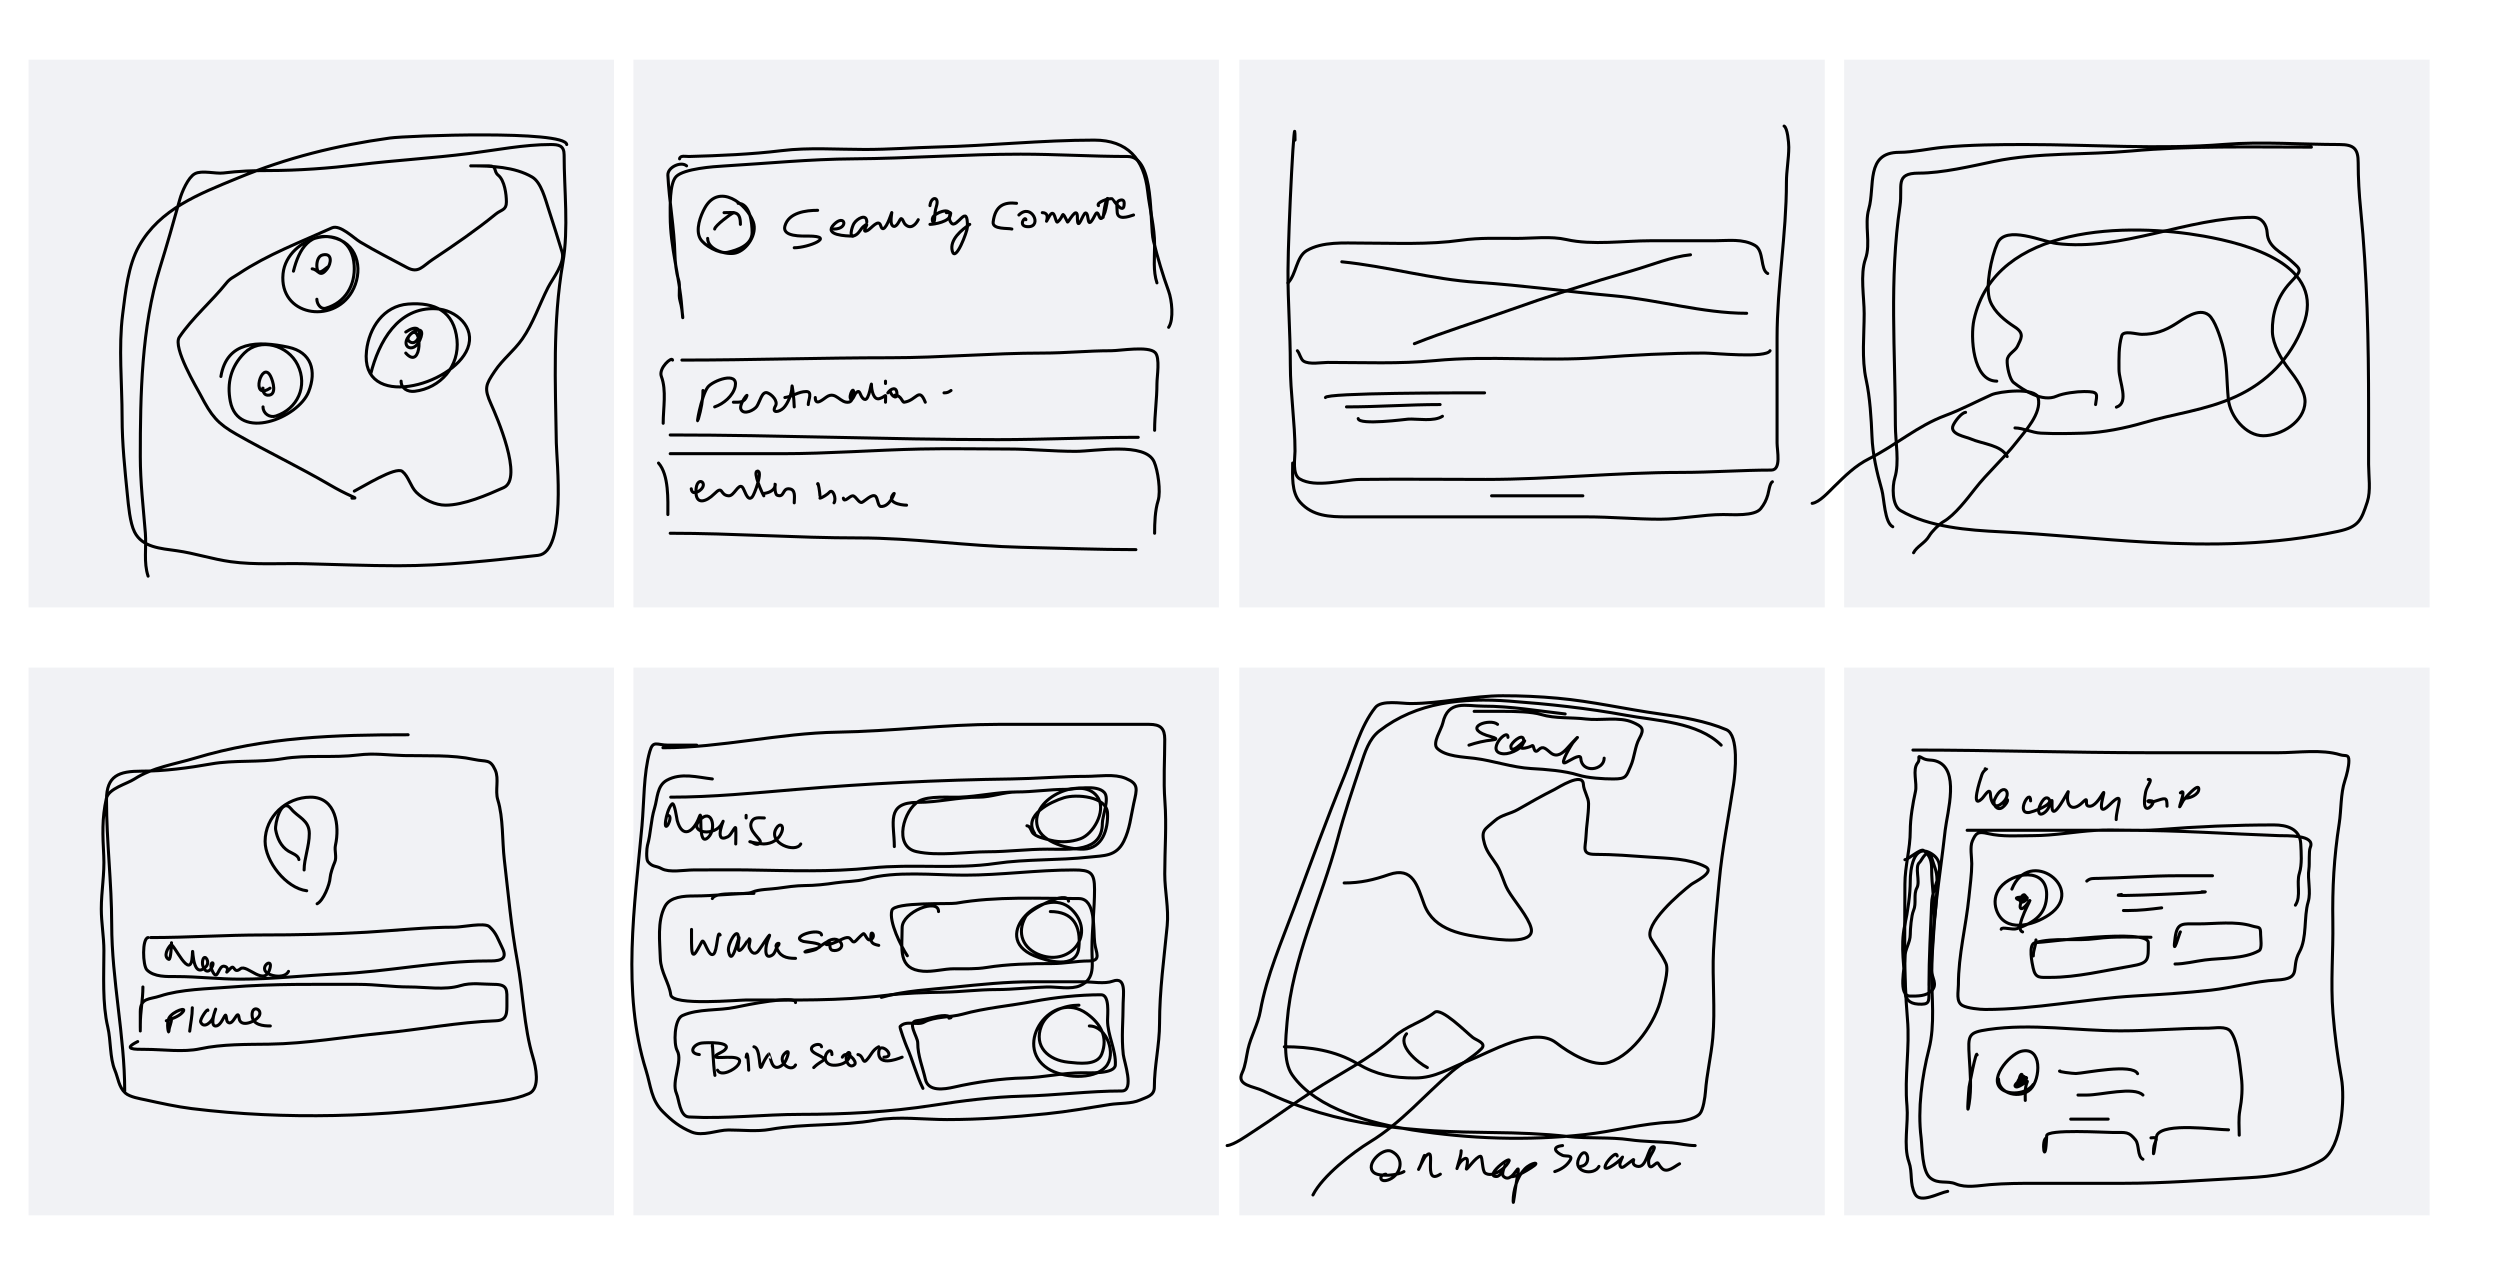 <svg width="2451" height="1249" viewBox="0 0 2451 1249" fill="none" xmlns="http://www.w3.org/2000/svg">
<rect width="2451" height="1249" fill="white"/>
<g filter="url(#filter0_bd_1003_4)">
<rect x="28" y="58" width="574" height="537" fill="#F1F2F5"/>
</g>
<g filter="url(#filter1_bd_1003_4)">
<rect x="621" y="58" width="574" height="537" fill="#F1F2F5"/>
</g>
<g filter="url(#filter2_bd_1003_4)">
<rect x="1215" y="58" width="574" height="537" fill="#F1F2F5"/>
</g>
<g filter="url(#filter3_bd_1003_4)">
<rect x="1808" y="58" width="574" height="537" fill="#F1F2F5"/>
</g>
<g filter="url(#filter4_bd_1003_4)">
<rect x="28" y="654" width="574" height="537" fill="#F1F2F5"/>
</g>
<g filter="url(#filter5_bd_1003_4)">
<rect x="621" y="654" width="574" height="537" fill="#F1F2F5"/>
</g>
<g filter="url(#filter6_bd_1003_4)">
<rect x="1215" y="654" width="574" height="537" fill="#F1F2F5"/>
</g>
<g filter="url(#filter7_bd_1003_4)">
<rect x="1808" y="654" width="574" height="537" fill="#F1F2F5"/>
</g>
<path d="M345.058 488.389C349.24 488.389 348.87 488.299 345.058 486.605C337.551 483.269 330.968 479.806 323.39 475.389C293.298 457.848 262.236 443.041 232.13 425.935C213.17 415.163 207.499 408.161 196.442 386.933C193.235 380.774 169.091 340.653 175.794 330.597C188.207 311.979 207.893 295.062 221.679 277.83C225.763 272.725 228.407 272.155 234.425 268.143C262.501 249.425 294.739 237.356 325.429 223.406C333.305 219.826 346.681 233.378 353.215 237.298C368.247 246.317 383.684 254.048 398.972 262.28C410.317 268.389 413.917 261.239 424.209 254.378C445.186 240.393 466.553 225.827 486.025 209.895C491.499 205.416 496.477 206.201 496.477 198.042C496.477 190.609 494.716 176.801 488.447 171.785C483.602 167.909 487.512 162.608 479.27 162.608C473.535 162.608 456.328 162.608 462.063 162.608C481.554 162.608 504.691 163.556 521.713 173.57C530.739 178.879 534.769 195.913 537.773 204.924C542.426 218.882 546.707 232.939 551.029 246.985C554.324 257.696 541.661 273.275 537.263 281.908C529.014 298.102 522.448 317.551 512.027 332.382C503.872 343.986 492.84 352.239 485.006 363.991C476.121 377.318 474.378 380.522 481.564 396.493C486.56 407.594 513.483 469.208 493.8 478.065C477.579 485.365 454.522 495.272 436.827 495.272C426.734 495.272 415.137 489.642 408.149 482.654C402.422 476.927 400.568 466.943 394.384 462.133C387.901 457.091 355.597 477.384 347.352 481.507" stroke="black" stroke-width="3" stroke-linecap="round"/>
<path d="M257.877 380.56C257.556 378.32 256.697 387.122 262.465 387.443C271.941 387.969 267.73 373.656 265.269 368.834C256.737 352.112 244.84 393.839 264.759 380.56" stroke="black" stroke-width="3" stroke-linecap="round"/>
<path d="M257.877 398.914C257.877 405.465 264.409 409.907 270.622 407.836C291.533 400.866 302.111 378.677 291.78 357.618C282.346 338.387 255.191 330.479 239.523 346.147C226.222 359.447 222.401 375.685 225.757 393.306C233.396 433.408 292.456 409.961 302.614 384.002C310.603 363.585 305.31 345.25 282.731 340.411C252.908 334.021 222.398 334.186 216.581 369.089" stroke="black" stroke-width="3" stroke-linecap="round"/>
<path d="M397.825 346.147C414.217 364.588 414.365 315.842 402.414 327.793C390.849 339.357 405.23 347.84 411.591 333.529C420.456 313.582 394.041 328.895 401.267 334.676C411.063 342.513 418.959 311.41 397.825 325.499" stroke="black" stroke-width="3" stroke-linecap="round"/>
<path d="M393.236 373.678C393.236 380.778 399.656 384.433 406.491 383.62C431.782 380.609 450.708 359.008 448.043 333.019C445.18 305.104 426.388 296.075 400.119 298.096C375.996 299.951 361.818 321.479 359.332 343.853C352.758 403.024 444.063 378.292 458.494 341.559C466.59 320.951 447.112 303.67 427.394 302.684C390.112 300.82 371.312 335.191 363.411 366.795" stroke="black" stroke-width="3" stroke-linecap="round"/>
<path d="M306.056 263.554C312.725 264.388 313.226 273.281 320.841 263.427C324.543 258.636 326.364 247.698 316.38 249.916C311.592 250.98 310.424 257.296 310.644 261.26C311.256 272.268 318.842 262.897 322.115 261.26" stroke="black" stroke-width="3" stroke-linecap="round"/>
<path d="M310.644 293.379C310.644 297.823 314.321 303.636 319.439 302.173C338.541 296.716 348.566 279.441 347.224 259.985C344 213.236 281.207 231.251 277.505 268.27C273.393 309.392 326.196 318.471 345.058 285.986C355.785 267.512 352.484 241.023 329.508 233.729C303.857 225.586 293.097 244.266 287.702 265.848" stroke="black" stroke-width="3" stroke-linecap="round"/>
<path d="M666.25 155.725C666.716 151.993 672.605 153.509 675.427 153.431C705.392 152.598 736.524 151.327 766.304 147.695C793.112 144.426 821.074 146.548 848.004 146.548C871.835 146.548 895.331 144.707 919.125 144.126C970.579 142.871 1021.47 137.371 1072.84 137.371C1105.15 137.371 1121.64 155.579 1125.22 187.844C1127.16 205.297 1131.98 222.438 1131.98 240.102C1131.98 252.479 1130.39 265.673 1134.27 277.319" stroke="black" stroke-width="3" stroke-linecap="round"/>
<path d="M673.133 162.608C667.727 157.878 654.385 163.898 654.779 171.785C656.069 197.584 661.062 223.482 661.662 249.279C661.821 256.111 662.972 267.358 665.103 273.751C667.427 280.722 664.709 288.242 666.76 295.163C669.74 305.22 670.026 322.873 668.417 301.154C666.184 271.008 657.073 242.345 657.073 212.061C657.073 203.382 656.291 179.705 662.936 173.059C670.693 165.303 699.821 163.317 709.713 162.735C752.098 160.242 794.04 156.01 836.788 155.725C891.641 155.359 945.837 151.137 1000.7 151.137C1035.52 151.137 1071.4 153.431 1105.6 153.431C1132.57 153.431 1126.65 219.428 1130.83 236.151C1135.04 252.984 1139.83 269.215 1145.74 285.477C1148.84 293.997 1151.03 312.982 1145.74 320.91" stroke="black" stroke-width="3" stroke-linecap="round"/>
<path d="M693.781 233.729C693.781 245.022 712.585 250.314 721.312 248.004C732.557 245.028 742.667 229.287 738.518 217.67C732.033 199.51 704.807 179.009 690.977 203.904C686.592 211.797 681.782 225.03 686.388 233.729C690.1 240.74 705.369 249.126 713.282 247.367C723.151 245.174 737.371 240.306 737.371 227.866C737.371 218.985 735.478 199.316 723.606 199.316" stroke="black" stroke-width="3" stroke-linecap="round"/>
<path d="M700.663 224.553C701.098 221.074 716.234 209.885 719.017 208.493" stroke="black" stroke-width="3" stroke-linecap="round"/>
<path d="M709.84 208.492C719.852 208.492 725.899 206.347 725.899 219.964" stroke="black" stroke-width="3" stroke-linecap="round"/>
<path d="M801.609 206.198C790.256 206.198 773.075 208.302 769.49 221.748C766.676 232.301 786.487 231.435 792.432 231.435C820.025 231.435 792.824 242.906 778.667 242.906" stroke="black" stroke-width="3" stroke-linecap="round"/>
<path d="M817.67 224.552C832.404 224.552 828.537 209.096 817.67 219.963C806.783 230.85 830.414 231.435 836.023 231.435" stroke="black" stroke-width="3" stroke-linecap="round"/>
<path d="M849.788 217.67C849.788 208.735 840.012 214.463 837.17 219.199C835.274 222.36 831.225 235.323 839.337 230.161C842.576 228.1 843.763 224.455 846.475 222.131C855.599 214.31 841.829 230.759 850.936 225.7C854.357 223.799 861.402 214.153 863.426 221.239C866.185 230.895 872.221 214.243 873.241 211.297C876.493 201.9 871.215 217.653 875.025 221.239C878.187 224.215 881.332 217.305 882.417 215.376C884.35 211.939 885.832 218.149 887.006 219.454C892.427 225.478 897.654 220.591 900.261 215.376" stroke="black" stroke-width="3" stroke-linecap="round"/>
<path d="M911.732 201.61C912.773 192.248 921.124 192.31 918.105 202.12C916.769 206.465 916.461 209.603 916.321 214.101C916.1 221.163 912.782 216.59 914.536 213.082C916.606 208.943 931.361 202.568 931.361 210.787C931.361 217.124 916.335 219.964 911.732 219.964" stroke="black" stroke-width="3" stroke-linecap="round"/>
<path d="M927.792 208.492C937.485 207.281 926.934 211.889 932.763 218.689C938.171 224.998 949.007 197.243 948.44 222.768C948.351 226.786 936.807 257.778 933.655 246.22C930.576 234.93 943.265 224.943 950.734 219.963" stroke="black" stroke-width="3" stroke-linecap="round"/>
<path d="M996.62 199.316C984.857 198.009 975.746 201.118 973.677 217.67C972.729 225.256 988.717 223.448 992.031 224.552" stroke="black" stroke-width="3" stroke-linecap="round"/>
<path d="M1005.8 215.375C1005.26 211.072 997.003 222.258 1008.09 222.258C1022.27 222.258 1011.2 198.5 998.913 210.787" stroke="black" stroke-width="3" stroke-linecap="round"/>
<path d="M1021.86 208.492C1032.3 208.492 1021.44 224.83 1028.74 212.061C1034.22 202.475 1034.64 219.368 1036.77 217.669C1043.87 211.985 1040.01 204.52 1046.58 217.669C1047.18 218.857 1056.27 200.427 1056.27 213.081C1056.27 229.212 1061.73 208.747 1064.3 208.747C1068.29 208.747 1064.71 228.569 1073.6 210.787C1077.98 202.025 1077.1 224.693 1083.29 207.983C1084.23 205.432 1086.68 192.531 1085.58 194.727C1082.85 200.199 1082.51 207.054 1081.51 213.081" stroke="black" stroke-width="3" stroke-linecap="round"/>
<path d="M1076.92 201.61C1074.34 198.66 1087.04 193.81 1090.56 194.982C1090.93 195.107 1102.15 212.648 1102.15 199.315C1102.15 195.368 1099.25 195.478 1096.55 197.021C1094.01 198.472 1095.27 204.765 1095.27 207.345C1095.27 216.421 1106.25 212.479 1111.33 210.786" stroke="black" stroke-width="3" stroke-linecap="round"/>
<path d="M659.367 353.029C658.88 349.135 645.316 360.979 648.405 369.089C653.567 382.639 650.19 400.49 650.19 414.973" stroke="black" stroke-width="3" stroke-linecap="round"/>
<path d="M668.544 353.029C736.535 353.029 804.654 350.735 872.731 350.735C922.516 350.735 972.742 346.146 1022.37 346.146C1044.66 346.146 1066.78 343.852 1089.28 343.852C1098.63 343.852 1125.79 338.943 1132.49 345.637C1137.5 350.647 1134.27 369.297 1134.27 376.099C1134.27 391.582 1131.98 406.374 1131.98 421.856" stroke="black" stroke-width="3" stroke-linecap="round"/>
<path d="M657.073 426.444C764.143 426.444 871.155 431.033 978.266 431.033C1024.35 431.033 1070.13 428.739 1115.92 428.739" stroke="black" stroke-width="3" stroke-linecap="round"/>
<path d="M645.602 453.976C655.887 465.546 654.778 490.455 654.778 504.449" stroke="black" stroke-width="3" stroke-linecap="round"/>
<path d="M657.073 444.798C693.569 444.798 730.064 444.798 766.559 444.798C812.069 444.798 857.162 441.197 902.556 440.21C931.463 439.582 959.707 440.21 988.59 440.21C1010.48 440.21 1032.43 442.504 1054.49 442.504C1073.59 442.504 1122.77 433.127 1131.47 452.701C1135.2 461.092 1138.23 481.81 1135.42 490.811C1132.38 500.543 1131.98 512.566 1131.98 522.802" stroke="black" stroke-width="3" stroke-linecap="round"/>
<path d="M657.073 522.803C718.712 522.803 780.27 527.391 841.886 527.391C895.346 527.391 948.218 535.372 1001.46 536.568C1038.83 537.408 1076.14 538.862 1113.63 538.862" stroke="black" stroke-width="3" stroke-linecap="round"/>
<path d="M677.721 479.212C678.43 485.593 684.507 482.622 687.407 479.722C694.213 472.916 682.843 466.059 682.309 480.996C681.786 495.636 692.388 492.075 700.153 484.31C709.475 474.988 705.281 485.586 714.428 486.094C719.699 486.387 723.738 473.92 727.684 477.427C729.992 479.478 732.408 492.332 737.371 487.369C739.569 485.17 748.459 461.129 742.469 461.877C737.667 462.478 747.297 483.777 748.842 486.094" stroke="black" stroke-width="3" stroke-linecap="round"/>
<path d="M748.842 483.8C753.704 483.26 760.058 480.689 760.058 474.878C760.058 471.245 758.679 484.354 762.097 485.585C768.961 488.056 767.064 479.212 772.931 479.212C780.565 479.212 778.667 487.578 778.667 492.977" stroke="black" stroke-width="3" stroke-linecap="round"/>
<path d="M801.609 474.623C802.09 471.26 803.904 483.771 803.904 486.094" stroke="black" stroke-width="3" stroke-linecap="round"/>
<path d="M803.903 488.389C806.033 488.123 811.71 484.366 813.08 482.653C816.431 478.465 820.407 488.869 817.669 492.977" stroke="black" stroke-width="3" stroke-linecap="round"/>
<path d="M826.846 488.389C827.491 493.552 833.224 485.939 836.023 486.094C839.296 486.276 842.067 493.859 845.2 492.467C847.926 491.256 855.136 483.617 858.455 486.604C860.627 488.559 860.64 496.374 863.553 496.546C872.55 497.075 877.123 482.977 876.809 483.29C867.57 492.53 882.917 495.271 888.79 495.271" stroke="black" stroke-width="3" stroke-linecap="round"/>
<path d="M689.192 382.855C689.192 392.157 687.289 401.557 684.731 410.513C681.773 420.866 687.382 388.106 693.908 379.541C698.633 373.339 724.023 363.381 720.801 378.776C718.863 388.036 709.24 396.055 700.663 398.914" stroke="black" stroke-width="3" stroke-linecap="round"/>
<path d="M719.018 394.326C725.173 394.326 729.924 395.001 732.273 387.953C733.159 385.295 724.383 396.648 726.41 401.208C729.178 407.436 739.582 401.972 741.96 398.404C745.213 393.524 746.988 383.176 752.411 385.149C756.921 386.788 762.923 393.328 760.314 397.894C755.869 405.672 763.939 404.21 768.216 399.934C772.479 395.671 776.373 385.761 776.373 379.668C776.373 373.207 778.668 392.453 778.668 398.914" stroke="black" stroke-width="3" stroke-linecap="round"/>
<path d="M769.49 389.737C776.621 388.945 782.796 383.874 790.393 383.874C796.932 383.874 792.433 392.152 792.433 396.62" stroke="black" stroke-width="3" stroke-linecap="round"/>
<path d="M799.315 389.737C799.315 398.35 806.331 391.959 810.277 389.228C819.651 382.737 823.814 396.147 832.582 394.198C837.455 393.115 838.295 377.848 834.876 384.002C833.984 385.608 832.605 389.888 834.239 391.522C835.735 393.018 838.104 386.463 838.827 385.659C844.002 379.909 842.383 389.25 847.494 391.522C852.287 393.652 854.377 372.13 854.377 377.374C854.377 381.412 856.082 392.865 862.407 390.757C869.715 388.321 868.142 384.092 868.142 394.326" stroke="black" stroke-width="3" stroke-linecap="round"/>
<path d="M868.143 373.678V375.972" stroke="black" stroke-width="3" stroke-linecap="round"/>
<path d="M872.731 382.854C872.731 387.103 879.359 392.701 879.359 386.295C879.359 378.246 873.169 381.05 870.437 385.148" stroke="black" stroke-width="3" stroke-linecap="round"/>
<path d="M877.319 387.443C883.736 387.443 884.314 394.637 886.496 394.325C898.726 392.578 900.975 378.902 907.144 394.325" stroke="black" stroke-width="3" stroke-linecap="round"/>
<path d="M925.498 385.149C928.684 385.149 929.787 384.584 932.381 382.854" stroke="black" stroke-width="3" stroke-linecap="round"/>
<path d="M1269.63 137.372C1269.63 94.57 1262.97 222.792 1262.75 265.594C1262.59 296.29 1265.04 326.685 1265.04 357.363C1265.04 385.682 1269.63 413.84 1269.63 442.377C1269.63 449.219 1266.71 465.108 1274.22 469.526C1289.79 478.685 1316.6 470.24 1333.36 470.035C1374.43 469.535 1415.54 470.035 1456.61 470.035C1520.56 470.035 1584.24 463.153 1648.18 463.153C1677.46 463.153 1708 460.859 1736.51 460.859C1746.61 460.859 1742.24 442.017 1742.24 434.22C1742.24 399.934 1742.24 365.648 1742.24 331.362C1742.24 280.141 1751.42 229.765 1751.42 178.668C1751.42 167.393 1753.72 155.892 1753.72 144.255C1753.72 139.86 1752.43 125.258 1749.13 123.606" stroke="black" stroke-width="3" stroke-linecap="round"/>
<path d="M1262.75 277.32C1270.83 269.24 1270.8 251.771 1281.1 245.711C1296.53 236.635 1317.84 238.318 1335.15 238.318C1367.23 238.318 1400.78 240.049 1432.52 235.514C1450.59 232.934 1468.84 233.73 1487.07 233.73C1502.75 233.73 1520.46 231.398 1535.76 234.877C1561.13 240.641 1592.3 236.024 1618.36 236.024C1639.17 236.024 1659.99 236.024 1680.81 236.024C1694.43 236.024 1708.58 233.758 1720.58 240.612C1729.76 245.861 1725.5 264.358 1733.07 268.143" stroke="black" stroke-width="3" stroke-linecap="round"/>
<path d="M1271.93 343.853C1274.27 346.487 1275.15 352.207 1278.04 354.049C1283.62 357.6 1295.5 355.324 1301.75 355.324C1336.71 355.324 1371.97 356.894 1406.78 353.539C1459.89 348.42 1513.63 354.542 1566.74 350.608C1601.25 348.051 1636.66 346.147 1671.25 346.147C1680.64 346.147 1731.55 351.479 1735.36 343.853" stroke="black" stroke-width="3" stroke-linecap="round"/>
<path d="M1315.52 256.672C1359.85 261.105 1403.53 273.882 1448.33 276.81C1492.89 279.723 1537.15 286.012 1581.65 289.938C1624.75 293.742 1669.23 307.145 1712.42 307.145" stroke="black" stroke-width="3" stroke-linecap="round"/>
<path d="M1657.36 249.789C1638.82 251.643 1618.53 260.084 1601.15 265.084C1558.97 277.22 1517.43 290.605 1476.11 305.36C1446.38 315.98 1415.95 325.247 1386.64 336.97" stroke="black" stroke-width="3" stroke-linecap="round"/>
<path d="M1299.46 389.737C1300.04 385.049 1431.22 385.149 1455.47 385.149" stroke="black" stroke-width="3" stroke-linecap="round"/>
<path d="M1320.11 398.914C1350.71 398.914 1381.26 396.62 1411.87 396.62" stroke="black" stroke-width="3" stroke-linecap="round"/>
<path d="M1331.58 410.385C1332.44 417.259 1378.64 410.989 1380.78 410.895C1389.94 410.49 1406.01 413.528 1414.17 408.091" stroke="black" stroke-width="3" stroke-linecap="round"/>
<path d="M1267.34 453.976C1267.34 466.219 1265.85 482.599 1274.73 492.468C1286.98 506.077 1303.2 506.743 1321.38 506.743C1399.14 506.743 1477.3 506.743 1555.39 506.743C1579.45 506.743 1604.04 509.037 1627.66 509.037C1648.15 509.037 1669.15 504.449 1689.48 504.449C1698.56 504.449 1720.14 506.27 1726.18 498.713C1729.59 494.462 1731.69 490.336 1733.19 485.075C1734.1 481.907 1735.02 473.647 1737.66 472.329" stroke="black" stroke-width="3" stroke-linecap="round"/>
<path d="M1462.35 486.095H1551.82" stroke="black" stroke-width="3" stroke-linecap="round"/>
<path d="M2266.09 144.249C2207.43 144.249 2147.4 142.756 2088.92 148.073C2045.05 152.061 1998.2 149.259 1954.95 158.269C1932.49 162.948 1904.11 169.74 1881.17 169.74C1857.12 169.74 1865.6 182.546 1862.76 201.746C1852.13 273.448 1858.23 345.135 1858.23 417.007C1858.23 432.695 1862.35 453.324 1857.66 468.557C1855.22 476.48 1854.61 495.435 1863.32 500.563C1891.03 516.859 1929.65 519.829 1961.47 521.381C2009.58 523.728 2057.45 528.908 2105.49 531.577C2168.65 535.086 2230.44 534.179 2292.15 520.956C2312.75 516.541 2314.88 510.119 2320.9 492.065C2324.51 481.213 2322.17 466.579 2322.17 455.244C2322.17 436.976 2322.17 418.707 2322.17 400.438C2322.17 335.165 2320.85 269.958 2314.38 205.287C2312.84 189.91 2311.97 175.115 2311.97 159.544C2311.97 145.958 2307.94 141.7 2293.56 141.7C2257.24 141.7 2217.56 138.62 2180.83 141.558C2116.7 146.689 2050.04 141.7 1985.68 141.7C1959.59 141.7 1931.29 141.909 1905.24 144.39C1891.42 145.707 1875.54 149.347 1862.05 149.347C1828.66 149.347 1838.5 182.685 1832.17 204.862C1827.71 220.466 1834.32 238.704 1828.91 253.862C1823.55 268.865 1827.64 291.591 1827.64 307.394C1827.64 328.578 1825.01 351.794 1829.62 372.539C1833.26 388.936 1834.64 411.161 1835.28 427.77C1835.96 445.479 1840.03 463.077 1844.91 480.169C1847.34 488.677 1847.48 512.325 1855.68 516.424" stroke="black" stroke-width="3" stroke-linecap="round"/>
<path d="M2054.51 396.615C2055.81 386.179 2058.23 383.869 2043.32 383.869C2036.15 383.869 2022.82 385.491 2016.27 388.401C2002.35 394.59 1983.84 382.577 1974.21 375.089C1970.16 371.933 1967.51 358.894 1967.84 353.279C1968.21 346.893 1975.74 344.423 1978.04 339.259C1981.03 332.518 1985.52 327.197 1975.49 320.707C1965.91 314.508 1955.34 306.128 1951.13 295.215C1945.88 281.626 1952.49 251.434 1958.21 238.568C1966.34 220.27 2002.97 237.064 2016.13 238.709C2079.91 246.681 2144.43 213.076 2208.87 213.076C2217.57 213.076 2222.3 220.298 2222.75 228.371C2223.54 242.467 2236.77 247.229 2245.55 255.137C2256.76 265.226 2257.3 264.265 2245.13 277.371C2232.79 290.665 2227.39 307.514 2227.85 325.239C2228.18 337.868 2236.67 352.417 2244.28 362.201C2250.49 370.186 2260.14 383.441 2259.86 394.065C2259.33 413.597 2236.41 427.204 2218.93 427.204C2201.76 427.204 2186.35 408.254 2184.66 391.375C2182.84 373.184 2183.85 355.986 2178.85 337.984C2176.84 330.739 2171.44 313.513 2165.4 308.811C2155.64 301.224 2140.88 312.607 2132.97 317.591C2122.19 324.377 2112.82 327.788 2099.83 327.788C2094.92 327.788 2081.76 323.559 2080.14 329.204C2077.04 340.079 2077.45 350.664 2077.45 362.06C2077.45 374.244 2087.95 394.813 2074.9 399.164" stroke="black" stroke-width="3" stroke-linecap="round"/>
<path d="M1776.65 493.482C1783.7 492.601 1793.18 481.937 1797.9 477.337C1808.96 466.539 1818.81 456.543 1832.73 449.58C1858.38 436.756 1879.75 417.553 1907.23 407.377C1922.67 401.659 1937.97 393.463 1952.54 386.984C1959.77 383.771 1995.88 379.412 1998.29 390.241C2001.69 405.549 1985.47 422.56 1976.9 433.577C1964.34 449.724 1948.66 463.33 1936.12 479.461C1928.51 489.244 1916.2 505.228 1905.53 511.326C1901.33 513.725 1893.98 520.918 1891.36 525.488C1887.46 532.315 1879.15 535.747 1876.07 541.915" stroke="black" stroke-width="3" stroke-linecap="round"/>
<path d="M1927.05 404.262C1922.73 404.802 1916.54 413.265 1914.87 417.007C1911 425.73 1927.17 428.105 1932.15 430.32C1943.27 435.259 1962.12 436.157 1967.84 447.597" stroke="black" stroke-width="3" stroke-linecap="round"/>
<path d="M1957.64 373.672C1933.98 373.672 1931.66 330.07 1935.27 313.625C1956.05 218.942 2087.86 218.548 2160.44 231.486C2203.44 239.151 2281.31 259.571 2257.87 319.573C2245.43 351.435 2222.72 374.781 2191.6 388.966C2162.48 402.235 2131.79 405.49 2101.53 414.458C2083.91 419.677 2061.6 424.143 2043.18 424.654C2028.37 425.066 2015.75 425.358 2000.98 424.654C1992.05 424.229 1983.4 419.556 1975.49 419.556" stroke="black" stroke-width="3" stroke-linecap="round"/>
<path d="M400.115 720.355C328.358 720.355 260.061 722.475 191.085 743.298C171.313 749.267 149.48 752.382 131.888 763.691C123.989 768.769 106.449 773.012 104.272 782.81C99.869 802.625 100.67 818.507 101.723 839.032C102.624 856.61 99.315 873.692 99.315 891.148C99.315 904.768 101.865 918.187 101.865 931.935C101.865 955.615 100.199 983.936 105.688 1006.99C108.759 1019.89 107.599 1037.25 112.628 1049.2C115.789 1056.7 116.381 1065.77 122.824 1071.57C127.298 1075.6 137.412 1077.16 142.934 1078.37C157.515 1081.56 173.164 1085.04 187.969 1086.87C280.323 1098.27 375.889 1095.01 467.809 1082.33C484.194 1080.07 503.5 1078.87 518.65 1072.14C530.048 1067.07 525.193 1045.46 522.474 1036.45C513.584 1007 512.809 972.6 507.179 942.131C501.144 909.473 498.318 875.877 494.433 842.856C492.302 824.745 493.47 801.536 488.06 784.226C485.163 774.954 489.518 763.727 485.511 754.911C480.411 743.69 476.945 747.205 464.835 744.572C443.223 739.874 418.189 741.218 396.149 740.749C380.448 740.415 366.9 738.178 351.114 740.182C326.891 743.258 301.134 739.789 277.189 743.864C254.031 747.806 229.786 744.902 206.946 748.963C185.008 752.863 160.995 756.043 138.686 756.043C116.569 756.043 104.414 760.364 104.414 784.226C104.414 825.259 109.512 865.569 109.512 906.443C109.512 960.392 122.258 1015.65 122.258 1069.59" stroke="black" stroke-width="3" stroke-linecap="round"/>
<path d="M300.698 873.304C280.384 870.765 259.912 844.389 259.912 824.871C259.912 800.659 280.581 781.535 304.522 781.535C329.637 781.535 333.063 809.873 328.88 828.694C327.727 833.884 330.366 840.327 328.172 845.264C326.486 849.057 323.857 856.881 323.64 860.559C323.252 867.152 317.055 882.97 310.895 886.05" stroke="black" stroke-width="3" stroke-linecap="round"/>
<path d="M145.2 919.189C139.182 919.941 139.851 946.696 144.067 950.911C151.154 957.999 163.533 957.426 173.099 957.426C193.807 957.426 214.593 959.975 235.553 959.975C267.35 959.975 299.046 956.225 330.721 954.877C379.745 952.791 429.031 942.131 477.864 942.131C487.502 942.131 498.874 942.232 492.45 929.385C488.205 920.894 486.796 914.808 479.705 908.426C475.104 904.285 452.923 908.992 445.999 908.992C417.08 908.992 388.294 912.253 359.47 913.949C325.586 915.942 291.254 916.64 257.363 916.64C221.315 916.64 184.486 919.189 147.749 919.189" stroke="black" stroke-width="3" stroke-linecap="round"/>
<path d="M140.102 967.623C140.102 980.131 137.552 991.968 137.552 1004.59C137.552 1022.06 137.552 997.457 137.552 991.84C137.552 977.952 146.692 979.918 156.813 976.545C177.123 969.775 204.094 969.465 225.356 967.764C267.85 964.365 309.464 965.073 351.681 965.073C368.457 965.073 384.455 967.623 401.389 967.623C416.694 967.623 436.641 970.91 451.239 966.348C461.802 963.047 473.823 965.073 484.236 965.073C498.162 965.073 496.982 970.525 496.982 982.918C496.982 993.185 497.46 1000.35 486.219 1000.76C449.262 1002.13 412.127 1009.35 375.189 1012.94C338.651 1016.49 300.565 1023.19 263.877 1023.7C241.816 1024.01 217.72 1023.58 196.183 1028.24C179.714 1031.8 159.593 1028.8 142.651 1028.8C131.579 1028.8 119.582 1028.87 135.003 1021.15" stroke="black" stroke-width="3" stroke-linecap="round"/>
<path d="M168.142 924.287C168.142 925.512 167.55 941.623 165.451 940.573C159.787 937.741 164.388 929.104 167.576 926.27C170.143 923.988 187.065 963.499 188.535 937.033C189.561 918.569 186.688 962.955 201.847 947.796C206.488 943.155 200.704 934.59 198.873 940.998C196.926 947.816 202.724 957.377 207.654 948.504C211.78 941.078 203.636 942.876 208.362 952.328C213.841 963.286 213.759 945.514 220.258 947.371C227.369 949.403 217.37 958.048 226.206 949.212C230.268 945.15 228.862 955.244 235.694 949.779C242.117 944.641 260.287 969.119 264.868 948.504C267.118 938.379 253.443 948.674 262.46 954.31C268.014 957.781 279.61 958.815 282.854 952.328" stroke="black" stroke-width="3" stroke-linecap="round"/>
<path d="M168.142 998.212C168.142 1003.51 165.88 1006.08 165.593 1010.96C165.373 1014.7 162.894 1003.61 165.593 998.212C169.002 991.395 185.684 985.769 178.339 993.114C174.605 996.848 167.892 999.145 163.044 1000.76" stroke="black" stroke-width="3" stroke-linecap="round"/>
<path d="M188.535 988.016C188.535 995.947 186.862 1003.08 185.986 1010.96" stroke="black" stroke-width="3" stroke-linecap="round"/>
<path d="M203.83 990.565C203.83 987.701 195.619 999.492 196.749 1002.04C200.003 1009.36 208.121 1001.21 209.07 996.938C209.627 994.431 212.29 987.189 211.336 989.574C210.282 992.21 205.198 1007.84 212.611 1005.72C216.06 1004.73 218.705 998.751 220.258 996.088C222.238 992.694 221.492 1000.3 223.091 1001.89C228.674 1007.48 233.123 987.187 234.42 998.212C235.6 1008.24 251.379 1001.4 254.247 995.663C257.382 989.394 246.56 984.75 247.166 995.663C247.686 1005.02 258.157 1005.86 265.01 1005.86" stroke="black" stroke-width="3" stroke-linecap="round"/>
<path d="M293.051 842.715C292.52 838.467 286.031 836.442 282.854 834.501C275.437 829.968 271.722 821.638 270.25 813.541C269.238 807.973 275.722 780.905 285.403 793.006C292.15 801.44 303.247 803.86 303.247 817.223C303.247 829.678 298.149 841.66 298.149 852.911" stroke="black" stroke-width="3" stroke-linecap="round"/>
<path d="M649.931 733.101C707.094 733.101 764.09 718.729 821.29 717.807C873.725 716.961 926.231 710.159 978.771 710.159C1028.05 710.159 1077.34 710.159 1126.62 710.159C1137.91 710.159 1141.92 714.181 1141.92 724.888C1141.92 744.914 1140.58 765.4 1142.06 785.359C1143.84 809.411 1141.92 832.595 1141.92 856.735C1141.92 873.826 1145.97 890.315 1144.32 907.576C1141.27 939.605 1136.82 970.769 1136.82 1003.31C1136.82 1024.29 1131.72 1044.98 1131.72 1065.76C1131.72 1074.48 1124.02 1075.58 1117.56 1078.51C1109.42 1082.21 1096.73 1081.49 1087.82 1082.9C1067.01 1086.2 1046.84 1089.84 1025.79 1091.96C993.205 1095.26 961.126 1097.63 928.354 1097.63C905.919 1097.63 880.574 1094.25 858.395 1098.2C824.307 1104.26 788.942 1101.23 755.013 1107.26C742.039 1109.57 727.433 1107.83 714.226 1107.83C703.239 1107.83 688.893 1114.41 677.972 1109.81C666.443 1104.95 659.016 1099.07 649.931 1089.98C638.304 1078.35 638.101 1064.5 633.362 1049.34C609.353 972.51 622.29 887.749 629.396 809.576C631.504 786.395 630.91 758.252 637.044 736.784C640.316 725.332 643.877 730.552 655.029 730.552C664.376 730.552 673.723 730.552 683.07 730.552" stroke="black" stroke-width="3" stroke-linecap="round"/>
<path d="M698.364 763.691C683.859 762.08 667.703 757.216 653.754 764.966C643.966 770.404 644.665 782.716 641.717 792.298C638.015 804.33 638.09 817.24 634.777 828.836C633.989 831.596 633.401 842.446 635.202 844.697C639.738 850.367 642.99 848.489 648.656 851.637C656.144 855.796 671.122 852.911 679.387 852.911C697.413 852.911 715.464 852.625 733.486 852.911C773.595 853.548 814.216 855.053 854.429 850.929C894.547 846.814 936.185 852.405 976.08 846.538C1006.27 842.099 1037.8 843.662 1067.99 840.307C1082.27 838.72 1094.2 839.857 1101.7 824.871C1107.71 812.851 1108.62 800.706 1111.47 787.908C1114.71 773.312 1116.69 768.604 1103.68 763.125C1092.51 758.421 1077.2 761.142 1065.3 761.142C1040.59 761.142 1016.1 763.354 991.516 763.691C920.997 764.657 850.16 768.189 780.079 774.029C739.475 777.413 698.39 781.535 657.578 781.535" stroke="black" stroke-width="3" stroke-linecap="round"/>
<path d="M655.029 799.38C660.972 800.122 650.471 819.536 652.622 804.478C653.247 800.099 655.589 791.455 658.853 788.192C661.25 785.795 663.608 803.243 663.951 804.478C669.065 822.887 680.21 815.671 685.619 800.796C689.367 790.489 683.071 832.234 694.541 820.764C702.814 812.491 697.937 790.711 685.619 804.478C674.901 816.457 701.05 820.916 707.995 807.027C712.871 797.275 697.367 828.486 713.659 820.339C717.005 818.666 721.074 808.392 721.307 812.125C721.623 817.18 721.307 822.351 721.307 827.42" stroke="black" stroke-width="3" stroke-linecap="round"/>
<path d="M731.503 799.379V801.928" stroke="black" stroke-width="3" stroke-linecap="round"/>
<path d="M749.347 801.928C744.378 801.928 738.804 800.532 736.601 806.177C733.162 814.99 747.307 823.11 745.24 826.003C742.017 830.517 737.848 825.154 735.327 825.154C733.42 825.154 745.708 827.491 748.781 827.42C756.819 827.233 763.893 823.133 766.625 815.24C768.742 809.123 764.498 806.202 760.96 812.266C752.551 826.681 780.294 836.902 785.035 827.42" stroke="black" stroke-width="3" stroke-linecap="round"/>
<path d="M996.614 776.437C977.885 776.437 959.419 780.857 941.1 781.535C930.342 781.934 910.572 780.053 901.022 785.359C886.124 793.635 875.303 829.777 898.472 834.926C919.655 839.633 947.492 835.067 968.574 835.067C987.867 835.067 1007.04 832.518 1026.64 832.518C1049.28 832.518 1080.74 836.107 1080.74 807.027C1080.74 800.461 1087.97 782.834 1082.72 777.004C1075.23 768.685 1053.89 773.888 1044.91 773.888C1028.58 773.888 1013.04 776.437 996.614 776.437ZM996.614 776.437C984.256 776.437 971.849 781.535 959.652 781.535C939.068 781.535 920.147 786.634 899.747 786.634C867.912 786.634 876.805 807.335 876.805 829.969" stroke="black" stroke-width="3" stroke-linecap="round"/>
<path d="M1006.81 809.576C1009.87 809.958 1010.53 813.402 1011.91 815.807C1014.57 820.458 1025.62 822.6 1030.04 823.738C1039.67 826.219 1050.17 825.61 1059.21 822.322C1071.7 817.78 1084.21 795.944 1076.91 782.81C1063.48 758.627 1008.98 782.125 1017.15 810.709C1021.56 826.159 1049.06 833.01 1062.33 832.518C1081 831.826 1086.45 812.897 1085.83 797.397C1085.16 780.524 1055.09 778.401 1043.07 782.102C1030.53 785.959 1002.42 799.173 1014.46 817.223" stroke="black" stroke-width="3" stroke-linecap="round"/>
<path d="M739.151 875.853C719.538 875.853 700.159 878.403 680.52 878.403C670.811 878.403 656.945 879.094 651.913 888.599C644.195 903.178 646.918 923.351 647.381 939.582C647.768 953.132 656.143 963.787 657.578 975.27C658.972 986.42 723.842 980.368 732.07 980.368C777.411 980.368 823.614 981.459 868.59 975.837C886.556 973.591 907.133 973.05 925.238 972.721C942.52 972.407 959.404 970.172 976.788 970.172C993.609 970.172 1010.12 968.016 1026.64 967.623C1036.17 967.396 1050.15 970.34 1058.93 966.348C1074.09 959.457 1070.54 946.116 1070.54 930.66C1070.54 911.076 1073.09 891.785 1073.09 872.03C1073.09 855.38 1069.28 852.911 1052.7 852.911C1016.77 852.911 981.443 858.009 945.631 858.009C915.178 858.009 878.288 853.632 848.764 861.833C839.627 864.371 828.82 864.073 819.449 865.515C809.633 867.025 798.786 868.206 788.859 868.206C780.79 868.206 770.289 869.726 762.093 870.897C755.322 871.864 743.828 871.809 737.734 874.579C729.967 878.11 702.152 873.376 698.364 880.952" stroke="black" stroke-width="3" stroke-linecap="round"/>
<path d="M779.937 982.917C780.895 975.254 730.567 985.447 721.307 987.449C704.37 991.111 684.837 988.646 669.05 995.663C660.901 999.285 660.337 1023.57 663.951 1030.08C669.711 1040.44 657.811 1059.92 663.243 1072.14C665.771 1077.82 666.397 1094.58 675.422 1095.08C711.692 1097.09 748.606 1092.53 785.036 1092.53C827.928 1092.53 872.591 1090.24 915.042 1083.61C943.083 1079.23 973.984 1075.33 1002.28 1074.69C1034.42 1073.96 1068.13 1069.59 1099.86 1069.59C1112.43 1069.59 1102 1040.48 1101.27 1033.9C1099.35 1016.63 1101.13 1000.95 1101.13 983.484C1101.13 975.504 1104.6 956.922 1090.93 961.958C1083.06 964.859 1070.53 962.524 1062.33 962.524C1045.61 962.524 1028.9 962.524 1012.19 962.524C986.589 962.524 961.001 965.222 935.577 967.764C911.925 970.129 886.943 971.281 864.059 977.819" stroke="black" stroke-width="3" stroke-linecap="round"/>
<path d="M677.972 914.091C677.972 904.453 677.972 921.493 677.972 924.287C677.972 945.135 682.822 932.51 688.168 923.154C690.467 919.131 694.441 939.087 699.498 935.475C703.425 932.67 703.083 910.781 706.012 916.64" stroke="black" stroke-width="3" stroke-linecap="round"/>
<path d="M723.856 919.189C723.856 907.392 712.852 925.458 714.226 932.501C718.242 953.084 726.98 903.412 723.998 924.287C721.263 943.43 733.807 920.322 734.053 920.322C737.08 920.322 733.39 926.619 734.619 929.386C736.198 932.938 739.028 936.873 742.975 932.926C745.168 930.733 758.98 907.826 753.171 920.605C750.405 926.691 748.491 941.782 756.995 936.467C760.147 934.497 760.276 930.052 762.66 927.403C766.489 923.149 759.792 924.607 760.961 928.111C764.132 937.627 770.418 939.582 779.938 939.582" stroke="black" stroke-width="3" stroke-linecap="round"/>
<path d="M805.428 916.64C804.452 908.831 773.011 918.414 787.726 923.013C789.438 923.548 804.637 924.327 804.295 927.403C803.972 930.318 792.493 931.322 790.134 932.501C785.501 934.818 798.17 931.796 800.188 930.66C801.149 930.12 812.111 921.239 812.934 923.296C814.334 926.796 812.105 931.935 818.174 931.935C823.583 931.935 827.85 927.449 823.272 922.871C815.317 914.916 798.171 932.959 820.582 923.155C823.126 922.042 830.219 917.609 832.903 919.756C835.54 921.866 836.107 925.332 839.134 922.305C841.577 919.862 843.396 917.621 846.215 915.507C848.346 913.908 850.086 925.232 854.995 920.322C858.332 916.985 854.135 912 853.862 916.64C853.443 923.763 854.516 925.438 861.51 926.837" stroke="black" stroke-width="3" stroke-linecap="round"/>
<path d="M920.141 893.697C920.141 880.007 884.452 893.931 884.452 909.559C884.452 930.38 879.912 950.257 904.987 952.186C915.206 952.972 925.289 949.778 935.577 949.778C946.209 949.778 956.773 950.202 967.3 948.504C987.818 945.194 1010.92 944.68 1031.74 944.68C1043.79 944.68 1055.3 942.131 1067.42 942.131C1080.3 942.131 1074.44 934.086 1073.23 924.429C1071.65 911.743 1074.8 880.951 1057.65 880.951C1017.94 880.951 977.084 878.585 937.418 885.483C930.636 886.663 876.838 884.024 874.398 892.564C871.247 903.592 883.428 927.848 889.551 937.033" stroke="black" stroke-width="3" stroke-linecap="round"/>
<path d="M1047.6 883.501C1046.15 871.888 1009.15 892.232 1005.54 898.654C996.489 914.738 1002.71 930.246 1020.12 936.466C1050.31 947.246 1075.12 914.877 1050.15 891.148C1024.17 866.47 968.605 918.075 1013.89 937.033C1026.14 942.162 1055.27 950.795 1057.65 929.385C1060.09 907.404 1051.71 893.697 1029.75 893.697" stroke="black" stroke-width="3" stroke-linecap="round"/>
<path d="M698.364 1026.25C698.364 1016.87 699.234 1045.06 700.913 1054.29" stroke="black" stroke-width="3" stroke-linecap="round"/>
<path d="M685.619 1033.9C674.238 1032.64 679.785 1023.5 688.168 1022.57C692.552 1022.08 718.816 1021.1 710.544 1029.37C707.937 1031.98 698.749 1034.8 702.046 1036.45C705.421 1038.14 731.794 1032.59 723.573 1044.1C720.193 1048.83 706.818 1055.91 703.463 1049.2" stroke="black" stroke-width="3" stroke-linecap="round"/>
<path d="M731.503 1036.45C732.859 1025.6 734.052 1046.05 734.052 1049.2" stroke="black" stroke-width="3" stroke-linecap="round"/>
<path d="M739.15 1026.25C746.147 1027.13 743.765 1052.19 746.798 1045.37C748.665 1041.17 750.656 1036.56 753.879 1033.33C754.008 1033.2 755.794 1040.12 756.994 1042.82C759.675 1048.85 764.854 1046.43 768.466 1042.82C770.617 1040.67 775.847 1027.49 770.307 1031.92C760 1040.16 775.716 1052.54 779.937 1044.1" stroke="black" stroke-width="3" stroke-linecap="round"/>
<path d="M805.429 1026.25C804.706 1020.47 787.275 1026.81 800.331 1033.33C814.095 1040.22 806.901 1037.53 797.781 1046.65" stroke="black" stroke-width="3" stroke-linecap="round"/>
<path d="M815.625 1033.9C815.625 1023.92 803.904 1036.54 811.802 1042.68C815.505 1045.56 823.217 1044.3 826.955 1042.4C835.824 1037.87 833.665 1029.2 830.92 1032.63C827.04 1037.48 832.293 1049.24 838.001 1043.53C840.794 1040.74 829.785 1028.52 825.822 1036.45" stroke="black" stroke-width="3" stroke-linecap="round"/>
<path d="M841.116 1033.9C846.588 1034.51 845.487 1043.41 849.33 1039.57C854.093 1034.8 855.04 1029.49 861.509 1026.25" stroke="black" stroke-width="3" stroke-linecap="round"/>
<path d="M866.608 1036.45C879.92 1036.45 862.182 1019.92 861.509 1031.35C860.707 1045 877.412 1039.27 884.452 1036.45" stroke="black" stroke-width="3" stroke-linecap="round"/>
<path d="M930.336 998.213C936.176 997.483 928.619 995.664 926.513 995.664C917.723 995.664 908.096 999.682 899.18 1000.62C888.463 1001.75 899.747 1016.36 899.747 1022.43C899.747 1035.15 904.618 1046.26 907.252 1058.12C909.995 1070.46 925.51 1068.02 935.435 1065.77C956.755 1060.92 981.842 1057.32 1003.7 1056.84C1022.93 1056.42 1041.74 1051.74 1060.91 1051.74C1067.36 1051.74 1092.97 1053.27 1093.48 1044.1C1094.28 1029.72 1085.83 1015 1085.83 1000.2C1085.83 994.478 1088.11 975.271 1079.46 975.271C1058.13 975.271 1034.15 977.819 1013.18 981.785C990.12 986.148 965.975 988.109 943.365 994.389C932.301 997.463 916.067 996.51 906.12 1002.04C899.229 1005.86 888.37 999.789 882.469 1006.43C881.746 1007.24 888.01 1024.06 888.984 1026.25C895.074 1039.96 898.312 1053.97 904.845 1067.04" stroke="black" stroke-width="3" stroke-linecap="round"/>
<path d="M1057.79 985.467C1043.79 985.467 1026.48 991.695 1020.97 1005.86C1013.19 1025.87 1027.72 1039.43 1047.46 1041.41C1057.27 1042.39 1075.63 1045.13 1080.17 1033.33C1086.47 1016.95 1079.33 1003.71 1065.44 993.681C1031.64 969.266 991.832 1024.55 1027.35 1047.64C1041.48 1056.82 1071.65 1059.26 1083.85 1046.08C1095.19 1033.83 1085.16 1005.86 1067.99 1005.86" stroke="black" stroke-width="3" stroke-linecap="round"/>
<path d="M1687.43 730.552C1664.65 707.771 1624.17 706.759 1594.11 701.237C1556.24 694.281 1517.93 690.192 1479.68 687.358C1434.19 683.989 1388.87 688.17 1352.22 716.673C1341.98 724.641 1338.13 737.858 1334.23 749.529C1326.29 773.377 1317.93 797.934 1311.43 822.463C1295.49 882.709 1266.93 938.67 1261.87 1001.89C1260.63 1017.32 1257.71 1040.56 1266.82 1053.73C1290.6 1088.07 1346.62 1101.82 1384.65 1107.83C1440.57 1116.66 1497.35 1118.55 1553.74 1112.36C1581.41 1109.32 1610.99 1101.23 1638.43 1100.18C1645.69 1099.9 1661.15 1097.88 1666.47 1091.96C1669.91 1088.15 1671.64 1075.33 1672 1070.58C1673.33 1052.61 1677.6 1035.43 1679.22 1017.47C1681.77 989.063 1678.57 960.264 1679.93 931.793C1680.99 909.463 1683.43 886.785 1685.45 864.524C1688.37 832.373 1694.8 800.679 1699.61 768.789C1701.24 758.008 1705.05 720.765 1692.53 715.399C1672.84 706.961 1648.5 702.875 1627.39 699.962C1593.61 695.303 1561.2 687.624 1527.12 684.526C1509.19 682.896 1491.67 682.118 1473.45 682.118C1442.87 682.118 1413.34 689.766 1382.67 689.766C1374.23 689.766 1354.42 686.055 1348.4 693.589C1333.59 712.102 1326.96 738.916 1317.81 761.283C1300.36 803.928 1284.78 846.834 1268.81 890.015C1256.69 922.779 1241.79 956.614 1235.67 991.131C1233.35 1004.21 1226.36 1015.89 1223.49 1028.8C1221.81 1036.34 1221.16 1044.7 1217.82 1051.74C1211.83 1064.4 1229.01 1064.83 1238.78 1069.59C1311.38 1104.91 1384.64 1109.5 1464.52 1110.37C1488.24 1110.64 1513.46 1111.52 1537.03 1114.2C1557.44 1116.52 1577.86 1114.55 1598.21 1117.46C1611.47 1119.35 1625.63 1119.21 1639 1120.43C1646.51 1121.11 1654.55 1123.12 1661.94 1123.12" stroke="black" stroke-width="3" stroke-linecap="round"/>
<path d="M1259.18 1026.25C1284.26 1026.25 1308.79 1029.79 1330.84 1042.82C1349.82 1054.04 1366.12 1056.84 1387.2 1056.84C1407.11 1056.84 1420.87 1047.33 1438.89 1040.27C1460.47 1031.83 1504.08 1005.58 1525.56 1022.29C1538.25 1032.16 1561.89 1046.81 1577.68 1041.55C1601.92 1033.47 1623.6 1001.22 1628.8 977.82C1630.43 970.486 1636.45 951.689 1633.33 944.681C1629.22 935.415 1623.53 928.935 1618.61 920.322C1610.7 906.491 1647.32 875.475 1658.12 867.073C1660.8 864.986 1681.94 854.985 1672.14 849.796C1656.65 841.597 1634.45 841.498 1617.19 840.307C1599.35 839.077 1581.86 837.617 1563.94 837.617C1550.13 837.617 1554.47 830.943 1554.88 820.339C1555.28 809.813 1557.43 798.963 1557.43 787.908C1557.43 781.594 1552.74 775.704 1552.33 768.79C1551.61 756.621 1527.43 772.317 1524 774.03C1511.75 780.157 1499.87 786.873 1488.03 793.715C1480.78 797.906 1471.97 798.826 1465.66 804.478C1455.83 813.269 1451.5 813.574 1455.46 827.42C1457.85 835.781 1463.23 841.262 1467.64 848.38C1472.48 856.204 1474.01 865.051 1478.4 872.738C1484.17 882.831 1498.76 899.283 1501.2 910.267C1504.86 926.739 1466.66 920.816 1458.58 919.756C1435.09 916.676 1405.99 912.887 1396.26 886.617C1389.63 868.704 1385.41 849.239 1361.71 857.443C1346.76 862.617 1334.01 865.657 1317.81 865.657" stroke="black" stroke-width="3" stroke-linecap="round"/>
<path d="M1534.48 699.963C1507.92 697.011 1481.24 692.315 1454.19 692.315C1437.46 692.315 1419.66 685.807 1414.53 708.885C1413.14 715.154 1403.9 728.557 1409.01 733.668C1417.06 741.714 1434.69 742.101 1445.41 743.44C1464.03 745.767 1482.62 752.454 1501.35 753.495C1515.6 754.287 1533.73 755.604 1547.37 759.868C1556.79 762.811 1571.97 763.691 1581.64 763.691C1594.86 763.691 1594.23 761.192 1598.78 750.946C1602.45 742.694 1602.92 731.761 1607.13 724.18C1612.57 714.391 1610.2 712.371 1600.76 708.177C1587.81 702.421 1568.88 706.652 1555.02 704.919C1541.01 703.169 1524.36 704.647 1510.98 700.529C1501.73 697.684 1484.3 697.413 1474.58 697.413C1464.81 697.413 1455.04 697.413 1445.26 697.413" stroke="black" stroke-width="3" stroke-linecap="round"/>
<path d="M1468.21 710.159C1461.27 703.993 1433.57 712.658 1457.44 720.922C1460.07 721.831 1472.49 724.516 1463.11 725.454C1455.31 726.233 1447.44 728.127 1440.17 730.552" stroke="black" stroke-width="3" stroke-linecap="round"/>
<path d="M1478.4 722.905C1478.4 712.411 1454.96 738.122 1474.44 739.05C1480.88 739.357 1496.05 733.058 1493.56 724.321C1492.03 718.981 1481.24 728.536 1481.24 731.686C1481.24 743.237 1502.64 715.506 1491.71 731.119C1488.2 736.145 1500.45 732.259 1501.91 731.119C1504.36 729.216 1503.07 740.441 1508.43 735.084C1512.86 730.646 1515.51 734.235 1520.46 738.2C1526.49 743.019 1532.28 738.388 1537.03 732.96C1541.51 727.848 1552.89 716.026 1541.99 728.287C1541.36 729 1528.25 750.032 1534.48 747.83C1537.54 746.753 1549.49 738.148 1549.78 743.298C1550.63 758.661 1572.72 755.231 1572.72 743.298" stroke="black" stroke-width="3" stroke-linecap="round"/>
<path d="M1203.09 1123.12C1210.1 1122.34 1222.59 1113.3 1227.59 1110.09C1247.81 1097.12 1267.11 1082.75 1287.22 1069.59C1313.54 1052.36 1343.76 1038.02 1366.81 1016.62C1378.19 1006.05 1395.04 1001.69 1406.46 992.548C1413.02 987.298 1437.38 1012.05 1443.99 1017.19C1447.47 1019.9 1457.85 1022.73 1452.34 1028.24C1443.89 1036.69 1432.73 1042.69 1423.6 1050.47C1396.44 1073.6 1374.1 1100.61 1343.3 1119.44C1326.04 1129.99 1296.48 1153.02 1287.22 1171.55" stroke="black" stroke-width="3" stroke-linecap="round"/>
<path d="M1378.99 1013.51C1369.01 1024.74 1390.35 1042.13 1399.38 1046.65" stroke="black" stroke-width="3" stroke-linecap="round"/>
<path d="M1358.59 1151.16C1351.07 1152 1352.44 1160.69 1362.42 1156.26C1373.17 1151.48 1377.91 1135.61 1364.26 1128.79C1355.65 1124.48 1337.43 1142.2 1347.12 1149.74C1352.55 1153.97 1370.91 1152.29 1376.44 1148.61" stroke="black" stroke-width="3" stroke-linecap="round"/>
<path d="M1396.83 1133.32C1396.83 1129.79 1393.08 1141.95 1392.3 1143.51C1387.29 1153.52 1395.76 1135.68 1397.4 1133.88C1409.64 1120.42 1393.61 1163.5 1412.13 1151.16" stroke="black" stroke-width="3" stroke-linecap="round"/>
<path d="M1432.52 1128.22C1432.52 1132.85 1430.53 1137.58 1429.4 1142.1C1427.19 1150.94 1428.57 1141.35 1433.79 1137.28C1441.62 1131.2 1437.75 1143.92 1437.62 1146.06C1437.49 1148.01 1447.26 1133.6 1451.49 1133.6C1453.61 1133.6 1452.98 1147.92 1456.03 1150.03C1462.41 1154.44 1473.11 1147.22 1476.99 1142.24C1489.51 1126.14 1452.97 1153.43 1467.07 1153.43C1471.34 1153.43 1474.43 1145.74 1475.71 1142.52C1477.05 1139.19 1471.33 1150.6 1473.87 1153.14C1483.93 1163.21 1492.48 1127.84 1486.62 1159.37C1485.49 1165.45 1483.5 1183.82 1483.5 1177.64C1483.5 1167.14 1487.44 1153.66 1494.83 1146.06C1501.37 1139.34 1512.02 1138.23 1501.06 1144.93C1495.46 1148.35 1487.65 1153.71 1480.95 1153.71" stroke="black" stroke-width="3" stroke-linecap="round"/>
<path d="M1531.93 1123.12C1520.42 1124.4 1525.36 1129.83 1531.93 1132.75C1534.65 1133.96 1542.69 1131.91 1539.3 1137.57C1535.87 1143.28 1530.27 1146.62 1524.29 1148.61" stroke="black" stroke-width="3" stroke-linecap="round"/>
<path d="M1549.78 1143.51C1562.34 1142.12 1555 1119.85 1547.8 1135.87C1541.74 1149.32 1562.83 1153.1 1567.62 1143.51" stroke="black" stroke-width="3" stroke-linecap="round"/>
<path d="M1585.47 1133.32C1584.79 1127.88 1576.61 1137.49 1575.27 1139.83C1567.75 1152.99 1587.15 1139.65 1590.42 1134.73C1591.85 1132.6 1587.7 1139.57 1588.16 1142.1C1588.97 1146.56 1592.07 1143.9 1594.39 1142.1C1608.99 1130.74 1595.53 1140.75 1604.73 1143.37C1614.66 1146.21 1615.41 1124.99 1620.59 1124.25C1624.82 1123.65 1617.84 1132.34 1616.62 1136.43C1615.92 1138.8 1615.95 1146.65 1620.59 1142.95C1627.18 1137.67 1624.02 1140.15 1629.37 1145.5C1634.44 1150.56 1642.04 1143.27 1646.65 1140.96" stroke="black" stroke-width="3" stroke-linecap="round"/>
<path d="M555.612 141.7C553.819 127.356 398.953 133.01 382.27 135.327C329.436 142.665 281.801 154.449 232.437 174.839C195.208 190.216 156.835 204.713 136.278 241.258C125.519 260.385 122.985 286.617 120.275 307.961C116.105 340.802 119.708 376.155 119.708 409.218C119.708 434.872 122.402 460.231 124.948 485.693C125.953 495.735 127.422 512.591 131.888 521.522C139.464 536.675 157.68 537.741 173.24 539.933C191.048 542.441 208.37 548.248 226.206 550.696C250.259 553.997 275.371 552.097 299.565 552.679C329.829 553.406 360.065 554.661 390.343 554.661C436.633 554.661 482.291 549.496 527.572 544.465C555.562 541.355 545.669 450.474 545.416 434.285C544.498 375.564 541.733 316.147 551.789 257.828C557.621 223.999 553.063 186.351 553.063 151.896C553.063 142.637 547.836 141.7 539.751 141.7C513.895 141.7 486.148 147.191 460.303 150.48C424.018 155.098 387.466 157.12 351.114 161.526C322.98 164.937 292.203 167.191 263.877 167.191C248.509 167.191 233.954 167.727 218.983 169.599C211.469 170.538 197.89 166.704 191.084 170.307C184.304 173.896 178.216 188.536 176.356 195.232C170.096 217.767 163.593 240.623 156.671 262.926C138.691 320.863 137.552 387.355 137.552 447.597C137.552 472.787 140.51 497.671 142.509 522.655C143.652 536.939 140.684 551.312 145.2 564.858" stroke="black" stroke-width="3" stroke-linecap="round"/>
<path d="M1875.44 735.342C1952.9 735.342 2029.96 737.964 2107.35 737.964C2149.45 737.964 2191.46 737.964 2233.5 737.964C2252.74 737.964 2276.02 734.351 2294.39 740.003C2299.63 741.614 2302.84 738.977 2302.84 745.83C2302.84 751.549 2300.7 759.963 2298.91 765.35C2294.66 778.096 2295.44 793.97 2293.37 807.304C2288.21 840.595 2286.58 870.561 2287.11 903.739C2287.59 934.042 2284.82 963.061 2287.25 993.473C2288.93 1014.41 2291.79 1036.56 2295.56 1057.28C2298.95 1075.96 2296.37 1125.49 2276.62 1137.11C2254.49 1150.13 2228.59 1153.39 2203.06 1154.73C2162.53 1156.87 2122.64 1160.12 2082 1160.12C2053.34 1160.12 2024.82 1160.12 1996.05 1160.12C1980.91 1160.12 1965.87 1160.19 1950.75 1161.43C1940.2 1162.3 1927.51 1164.96 1917.39 1160.7C1908.9 1157.13 1900.44 1161.24 1892.48 1154.88C1884.27 1148.31 1884.62 1124.72 1883.45 1115.4C1879.94 1087.33 1884.29 1055.53 1891.17 1028.43C1897.19 1004.74 1893.79 977.45 1893.79 953.122C1893.79 905.308 1901.83 860.952 1907.05 814.005C1908.96 796.82 1922.22 753.016 1897.58 745.976C1892.84 744.62 1889.44 745.882 1884.76 743.208C1878.27 739.5 1883.4 743.746 1880.1 747.87C1874.66 754.671 1879.77 767.623 1877.91 775.984C1875.31 787.713 1872.82 802.465 1872.82 814.588C1872.82 832.103 1867.57 849.375 1867.57 866.738C1867.57 910.81 1866.25 955.127 1870.05 998.863C1872.53 1027.39 1866.98 1055.42 1869.61 1084.37C1871.13 1101.07 1865.84 1123.28 1871.5 1139.15C1875.27 1149.68 1871.98 1160.22 1877.48 1170.61C1882.67 1180.43 1901.07 1169.4 1909.53 1167.99" stroke="black" stroke-width="3" stroke-linecap="round"/>
<path d="M1867.57 842.847C1871.32 842.431 1882.97 831.597 1885.93 833.816C1892.12 838.459 1893.79 844.384 1893.79 852.025C1893.79 866.961 1896.41 882.327 1896.41 897.912C1896.41 916.026 1893.79 933.494 1893.79 951.665C1893.79 958.333 1900.03 965.095 1893.79 971.33C1888.39 976.735 1880.08 976.575 1872.82 976.575C1860.34 976.575 1867.57 948.358 1867.57 938.554C1867.57 930.577 1872.82 924.115 1872.82 916.266C1872.82 911.128 1873.9 897.435 1876.02 892.667C1879.15 885.622 1875.73 876.938 1879.37 870.38C1882.81 864.198 1876.78 849.642 1881.99 845.47C1883.83 844.002 1890.31 828.683 1893.94 841.391C1896.07 848.849 1899.04 853.787 1899.04 862.513C1899.04 899.27 1891.17 935.65 1891.17 972.642C1891.17 982.597 1891.46 985.04 1880.68 984.441C1871.52 983.932 1867.57 979.135 1867.57 970.748C1867.57 948.987 1862.73 928.221 1867.43 907.089C1870.33 894.028 1872.82 876.597 1872.82 863.824C1872.82 852.446 1875.9 827.081 1892.48 836.292C1911.67 846.953 1894.48 866.928 1893.79 885.384C1892.8 912.08 1891.17 938.89 1891.17 966.086" stroke="black" stroke-width="3" stroke-linecap="round"/>
<path d="M1938.37 814.005C1889.37 814.005 2036.36 814.005 2085.35 814.005C2135.4 814.005 2184.35 817.473 2234.08 819.249C2242.06 819.534 2270.45 818.109 2264.97 830.903C2263.38 834.604 2264.44 846.911 2263.66 852.025C2262.07 862.34 2265.91 874.148 2262.93 884.219C2258.51 899.119 2262.01 919.486 2254.33 933.311C2245.28 949.599 2257.8 959.45 2232.04 960.843C2210.49 962.008 2189.16 968.36 2167.66 970.748C2143.07 973.481 2117.92 974.977 2093.22 976.43C2044.33 979.306 1995.13 989.686 1946.38 989.686C1940.97 989.686 1928.79 988.443 1923.95 985.753C1917.46 982.147 1920.01 972.277 1920.01 965.504C1920.01 936.154 1927.47 908.296 1930.36 879.412C1931.38 869.214 1933.12 856.646 1933.12 846.781C1933.12 840.651 1931.16 830.235 1933.71 824.493C1937.22 816.593 1939.03 814.897 1948.86 817.21C1963.35 820.62 1978.66 819.249 1993.58 819.249C2013.55 819.249 2033.78 815.398 2053.74 814.151C2074.38 812.861 2095.16 815.073 2115.8 813.422C2153.93 810.372 2191.23 808.761 2229.42 808.761C2241.66 808.761 2254.87 812.326 2255.64 827.115C2256.12 836.186 2257.03 847.473 2254.33 856.104C2251.16 866.245 2256.32 878.547 2250.4 887.424" stroke="black" stroke-width="3" stroke-linecap="round"/>
<path d="M1946.24 753.696C1950.47 753.167 1944.96 753.96 1943.03 759.523C1941.01 765.352 1931.89 793.829 1943.03 783.122C1945.82 780.443 1951.13 770.493 1951.48 779.334C1951.67 784.046 1954.34 793.062 1960.8 788.949C1975.18 779.797 1964.74 763.485 1955.41 783.996C1953.19 788.881 1958.29 795.449 1963.28 791.571C1970.88 785.657 1968.53 778.59 1964.59 790.405" stroke="black" stroke-width="3" stroke-linecap="round"/>
<path d="M1990.81 785.161C1990.81 771.81 1975.51 798.717 1989.65 796.524C1991.35 796.259 2014.53 789.07 2008.58 783.122C2004.22 778.756 1998.68 791.226 1998.68 794.339C1998.68 801.971 2005.79 796.559 2007.85 792.882C2012.53 784.569 2011.79 781.004 2011.79 790.405C2011.79 807.933 2028.26 773.621 2027.67 776.275C2024.75 789.4 2031.16 797.258 2041.94 786.472C2048.69 779.721 2043.09 789.047 2047.33 790.26C2053.37 791.986 2059.1 781.797 2061.61 777.878C2066.15 770.779 2052.07 805.186 2068.16 789.094C2084.64 772.62 2074.72 791.31 2074.72 803.516" stroke="black" stroke-width="3" stroke-linecap="round"/>
<path d="M2106.18 764.185C2111.49 763.522 2104.74 770.385 2103.56 776.567C2098.02 805.642 2114.6 786.303 2110.12 785.308C2102.85 783.692 2105.36 787.79 2112.01 785.745C2122.98 782.37 2124.54 780.714 2124.54 790.406" stroke="black" stroke-width="3" stroke-linecap="round"/>
<path d="M2137.65 777.295C2145.94 770.037 2130.45 804.253 2140.27 785.161C2140.91 783.924 2155.71 766.576 2155.71 773.507C2155.71 779.011 2147.22 782.539 2142.89 782.539" stroke="black" stroke-width="3" stroke-linecap="round"/>
<path d="M1961.97 911.022C1962.32 908.206 1972.96 911.987 1977.41 910.44C1994.82 904.385 2006.54 895.872 2006.54 876.935C2006.54 849.883 1972.82 854.928 1960.8 870.38C1955.85 876.741 1954.77 884.77 1957.31 892.085C1965.21 914.928 1993.02 907.747 2009.02 896.747C2046.3 871.115 1989.29 829.607 1972.46 871.691" stroke="black" stroke-width="3" stroke-linecap="round"/>
<path d="M1982.94 879.557C1964.2 879.557 1995.67 888.206 1984.98 877.517C1983.27 875.799 1980.01 881.726 1980.47 883.344C1981.67 887.543 1990.11 879.848 1986.73 879.848C1979.65 879.848 1976.47 901.758 1989.21 883.927C1995.09 875.689 1973.34 910.443 1982.94 913.644" stroke="black" stroke-width="3" stroke-linecap="round"/>
<path d="M2045.88 863.824C2049.21 860.861 2052.07 861.282 2056.36 861.202C2082.45 860.719 2108.49 858.58 2134.59 858.58C2146.1 858.58 2157.61 858.58 2169.11 858.58" stroke="black" stroke-width="3" stroke-linecap="round"/>
<path d="M2079.96 876.936C2053.93 880.19 2184.86 874.313 2158.62 874.313" stroke="black" stroke-width="3" stroke-linecap="round"/>
<path d="M2085.21 892.668C2078.82 892.668 2082.74 892.668 2086.66 892.668C2097.72 892.668 2108.28 891.423 2119.29 890.046" stroke="black" stroke-width="3" stroke-linecap="round"/>
<path d="M1996.05 921.511C1996.05 926.961 1993.43 931.077 1993.43 937.243" stroke="black" stroke-width="3" stroke-linecap="round"/>
<path d="M1996.05 924.133C2004.23 924.133 2106.18 909.828 2106.18 924.133C2106.18 941.094 2107.16 944.17 2089.29 947.149C2063.83 951.393 2036.25 958.221 2010.48 958.221C1999.99 958.221 1995.63 959.598 1993.29 949.043C1992.34 944.788 1988.33 926.153 1994.89 924.279C2014.13 918.781 2035.01 922.908 2055.05 920.2C2072.76 917.808 2090.95 918.889 2108.81 918.889" stroke="black" stroke-width="3" stroke-linecap="round"/>
<path d="M2137.65 913.645C2137.44 912.194 2129.14 942.78 2132.55 918.889C2134.67 904.045 2139.76 905.778 2155.27 905.778C2171.84 905.778 2191.71 902.847 2207.86 907.818C2215 910.015 2216.31 907.528 2216.31 916.267C2216.31 919.61 2218.03 930.183 2214.85 931.999C2200.15 940.399 2177.87 939.048 2161.68 941.177C2152.45 942.391 2141.48 945.11 2132.4 945.11" stroke="black" stroke-width="3" stroke-linecap="round"/>
<path d="M1938.37 1034.26C1937.58 1027.93 1930.66 1064.58 1930.5 1065.73C1930.3 1067.23 1927.73 1099.64 1930.5 1082.33C1933.06 1066.38 1931.56 1052.18 1930.65 1036.16C1929.42 1014.64 1929.46 1012.27 1949.29 1009.35C1991.68 1003.12 2036.43 1010.66 2079.09 1010.66C2107.79 1010.66 2136.27 1008.04 2165.04 1008.04C2171.25 1008.04 2182.65 1005.59 2186.89 1011.25C2194.38 1021.24 2195.8 1043.56 2197.37 1055.53C2198.84 1066.69 2197.91 1077.76 2195.92 1088.74C2194.5 1096.53 2195.34 1105.02 2195.34 1112.92" stroke="black" stroke-width="3" stroke-linecap="round"/>
<path d="M1959.35 1057.86C1959.35 1072.89 1980.89 1077.69 1990.81 1067.77C2000.57 1058 2002.67 1025.24 1981.34 1030.76C1969.94 1033.72 1946.71 1060.28 1964.88 1069.37C1973.81 1073.83 1988.08 1071.14 1993.43 1063.1" stroke="black" stroke-width="3" stroke-linecap="round"/>
<path d="M1985.57 1057.86C1984.77 1051.47 1977.99 1058.08 1977.99 1061.79C1977.99 1067.82 1982.94 1061.18 1982.94 1057.86C1982.94 1041.46 1972.69 1075.27 1985.57 1059.17C1992.44 1050.58 1970.58 1063.88 1976.54 1065.58C1979.79 1066.51 1988.53 1058.37 1987.61 1060.48C1984.97 1066.51 1985.57 1072.22 1985.57 1078.84" stroke="black" stroke-width="3" stroke-linecap="round"/>
<path d="M2019.65 1049.99C2015.93 1050.53 2032.71 1052.58 2035.24 1052.47C2044.23 1052.1 2090.54 1042.3 2095.69 1052.62" stroke="black" stroke-width="3" stroke-linecap="round"/>
<path d="M2040.63 1073.59C2031.6 1073.59 2043.22 1073.59 2046.02 1073.59C2060.02 1073.59 2092.27 1064.92 2100.94 1073.59" stroke="black" stroke-width="3" stroke-linecap="round"/>
<path d="M2030.14 1097.19H2066.85" stroke="black" stroke-width="3" stroke-linecap="round"/>
<path d="M2006.54 1115.55C2000.47 1116.31 2005.28 1147.72 2006.54 1113.51C2006.79 1106.75 2063.63 1110.3 2072.1 1110.3C2084.43 1110.3 2086.95 1109.21 2093.66 1117.59C2097.54 1122.45 2095.21 1133.66 2100.94 1136.52" stroke="black" stroke-width="3" stroke-linecap="round"/>
<path d="M2108.81 1115.55C2118.56 1114.33 2111.84 1118.54 2111.43 1126.03C2110.52 1142.34 2113.48 1115.11 2114.63 1112.92C2121.39 1100.17 2171.92 1107.68 2184.85 1107.68" stroke="black" stroke-width="3" stroke-linecap="round"/>
<defs>
<filter id="filter0_bd_1003_4" x="8" y="38" width="614" height="577" filterUnits="userSpaceOnUse" color-interpolation-filters="sRGB">
<feFlood flood-opacity="0" result="BackgroundImageFix"/>
<feGaussianBlur in="BackgroundImageFix" stdDeviation="10"/>
<feComposite in2="SourceAlpha" operator="in" result="effect1_backgroundBlur_1003_4"/>
<feColorMatrix in="SourceAlpha" type="matrix" values="0 0 0 0 0 0 0 0 0 0 0 0 0 0 0 0 0 0 127 0" result="hardAlpha"/>
<feOffset dy="0.5"/>
<feColorMatrix type="matrix" values="0 0 0 0 0 0 0 0 0 0 0 0 0 0 0 0 0 0 0.3 0"/>
<feBlend mode="normal" in2="effect1_backgroundBlur_1003_4" result="effect2_dropShadow_1003_4"/>
<feBlend mode="normal" in="SourceGraphic" in2="effect2_dropShadow_1003_4" result="shape"/>
</filter>
<filter id="filter1_bd_1003_4" x="601" y="38" width="614" height="577" filterUnits="userSpaceOnUse" color-interpolation-filters="sRGB">
<feFlood flood-opacity="0" result="BackgroundImageFix"/>
<feGaussianBlur in="BackgroundImageFix" stdDeviation="10"/>
<feComposite in2="SourceAlpha" operator="in" result="effect1_backgroundBlur_1003_4"/>
<feColorMatrix in="SourceAlpha" type="matrix" values="0 0 0 0 0 0 0 0 0 0 0 0 0 0 0 0 0 0 127 0" result="hardAlpha"/>
<feOffset dy="0.5"/>
<feColorMatrix type="matrix" values="0 0 0 0 0 0 0 0 0 0 0 0 0 0 0 0 0 0 0.3 0"/>
<feBlend mode="normal" in2="effect1_backgroundBlur_1003_4" result="effect2_dropShadow_1003_4"/>
<feBlend mode="normal" in="SourceGraphic" in2="effect2_dropShadow_1003_4" result="shape"/>
</filter>
<filter id="filter2_bd_1003_4" x="1195" y="38" width="614" height="577" filterUnits="userSpaceOnUse" color-interpolation-filters="sRGB">
<feFlood flood-opacity="0" result="BackgroundImageFix"/>
<feGaussianBlur in="BackgroundImageFix" stdDeviation="10"/>
<feComposite in2="SourceAlpha" operator="in" result="effect1_backgroundBlur_1003_4"/>
<feColorMatrix in="SourceAlpha" type="matrix" values="0 0 0 0 0 0 0 0 0 0 0 0 0 0 0 0 0 0 127 0" result="hardAlpha"/>
<feOffset dy="0.5"/>
<feColorMatrix type="matrix" values="0 0 0 0 0 0 0 0 0 0 0 0 0 0 0 0 0 0 0.3 0"/>
<feBlend mode="normal" in2="effect1_backgroundBlur_1003_4" result="effect2_dropShadow_1003_4"/>
<feBlend mode="normal" in="SourceGraphic" in2="effect2_dropShadow_1003_4" result="shape"/>
</filter>
<filter id="filter3_bd_1003_4" x="1788" y="38" width="614" height="577" filterUnits="userSpaceOnUse" color-interpolation-filters="sRGB">
<feFlood flood-opacity="0" result="BackgroundImageFix"/>
<feGaussianBlur in="BackgroundImageFix" stdDeviation="10"/>
<feComposite in2="SourceAlpha" operator="in" result="effect1_backgroundBlur_1003_4"/>
<feColorMatrix in="SourceAlpha" type="matrix" values="0 0 0 0 0 0 0 0 0 0 0 0 0 0 0 0 0 0 127 0" result="hardAlpha"/>
<feOffset dy="0.5"/>
<feColorMatrix type="matrix" values="0 0 0 0 0 0 0 0 0 0 0 0 0 0 0 0 0 0 0.3 0"/>
<feBlend mode="normal" in2="effect1_backgroundBlur_1003_4" result="effect2_dropShadow_1003_4"/>
<feBlend mode="normal" in="SourceGraphic" in2="effect2_dropShadow_1003_4" result="shape"/>
</filter>
<filter id="filter4_bd_1003_4" x="8" y="634" width="614" height="577" filterUnits="userSpaceOnUse" color-interpolation-filters="sRGB">
<feFlood flood-opacity="0" result="BackgroundImageFix"/>
<feGaussianBlur in="BackgroundImageFix" stdDeviation="10"/>
<feComposite in2="SourceAlpha" operator="in" result="effect1_backgroundBlur_1003_4"/>
<feColorMatrix in="SourceAlpha" type="matrix" values="0 0 0 0 0 0 0 0 0 0 0 0 0 0 0 0 0 0 127 0" result="hardAlpha"/>
<feOffset dy="0.5"/>
<feColorMatrix type="matrix" values="0 0 0 0 0 0 0 0 0 0 0 0 0 0 0 0 0 0 0.3 0"/>
<feBlend mode="normal" in2="effect1_backgroundBlur_1003_4" result="effect2_dropShadow_1003_4"/>
<feBlend mode="normal" in="SourceGraphic" in2="effect2_dropShadow_1003_4" result="shape"/>
</filter>
<filter id="filter5_bd_1003_4" x="601" y="634" width="614" height="577" filterUnits="userSpaceOnUse" color-interpolation-filters="sRGB">
<feFlood flood-opacity="0" result="BackgroundImageFix"/>
<feGaussianBlur in="BackgroundImageFix" stdDeviation="10"/>
<feComposite in2="SourceAlpha" operator="in" result="effect1_backgroundBlur_1003_4"/>
<feColorMatrix in="SourceAlpha" type="matrix" values="0 0 0 0 0 0 0 0 0 0 0 0 0 0 0 0 0 0 127 0" result="hardAlpha"/>
<feOffset dy="0.5"/>
<feColorMatrix type="matrix" values="0 0 0 0 0 0 0 0 0 0 0 0 0 0 0 0 0 0 0.3 0"/>
<feBlend mode="normal" in2="effect1_backgroundBlur_1003_4" result="effect2_dropShadow_1003_4"/>
<feBlend mode="normal" in="SourceGraphic" in2="effect2_dropShadow_1003_4" result="shape"/>
</filter>
<filter id="filter6_bd_1003_4" x="1195" y="634" width="614" height="577" filterUnits="userSpaceOnUse" color-interpolation-filters="sRGB">
<feFlood flood-opacity="0" result="BackgroundImageFix"/>
<feGaussianBlur in="BackgroundImageFix" stdDeviation="10"/>
<feComposite in2="SourceAlpha" operator="in" result="effect1_backgroundBlur_1003_4"/>
<feColorMatrix in="SourceAlpha" type="matrix" values="0 0 0 0 0 0 0 0 0 0 0 0 0 0 0 0 0 0 127 0" result="hardAlpha"/>
<feOffset dy="0.5"/>
<feColorMatrix type="matrix" values="0 0 0 0 0 0 0 0 0 0 0 0 0 0 0 0 0 0 0.3 0"/>
<feBlend mode="normal" in2="effect1_backgroundBlur_1003_4" result="effect2_dropShadow_1003_4"/>
<feBlend mode="normal" in="SourceGraphic" in2="effect2_dropShadow_1003_4" result="shape"/>
</filter>
<filter id="filter7_bd_1003_4" x="1788" y="634" width="614" height="577" filterUnits="userSpaceOnUse" color-interpolation-filters="sRGB">
<feFlood flood-opacity="0" result="BackgroundImageFix"/>
<feGaussianBlur in="BackgroundImageFix" stdDeviation="10"/>
<feComposite in2="SourceAlpha" operator="in" result="effect1_backgroundBlur_1003_4"/>
<feColorMatrix in="SourceAlpha" type="matrix" values="0 0 0 0 0 0 0 0 0 0 0 0 0 0 0 0 0 0 127 0" result="hardAlpha"/>
<feOffset dy="0.5"/>
<feColorMatrix type="matrix" values="0 0 0 0 0 0 0 0 0 0 0 0 0 0 0 0 0 0 0.3 0"/>
<feBlend mode="normal" in2="effect1_backgroundBlur_1003_4" result="effect2_dropShadow_1003_4"/>
<feBlend mode="normal" in="SourceGraphic" in2="effect2_dropShadow_1003_4" result="shape"/>
</filter>
</defs>
</svg>
